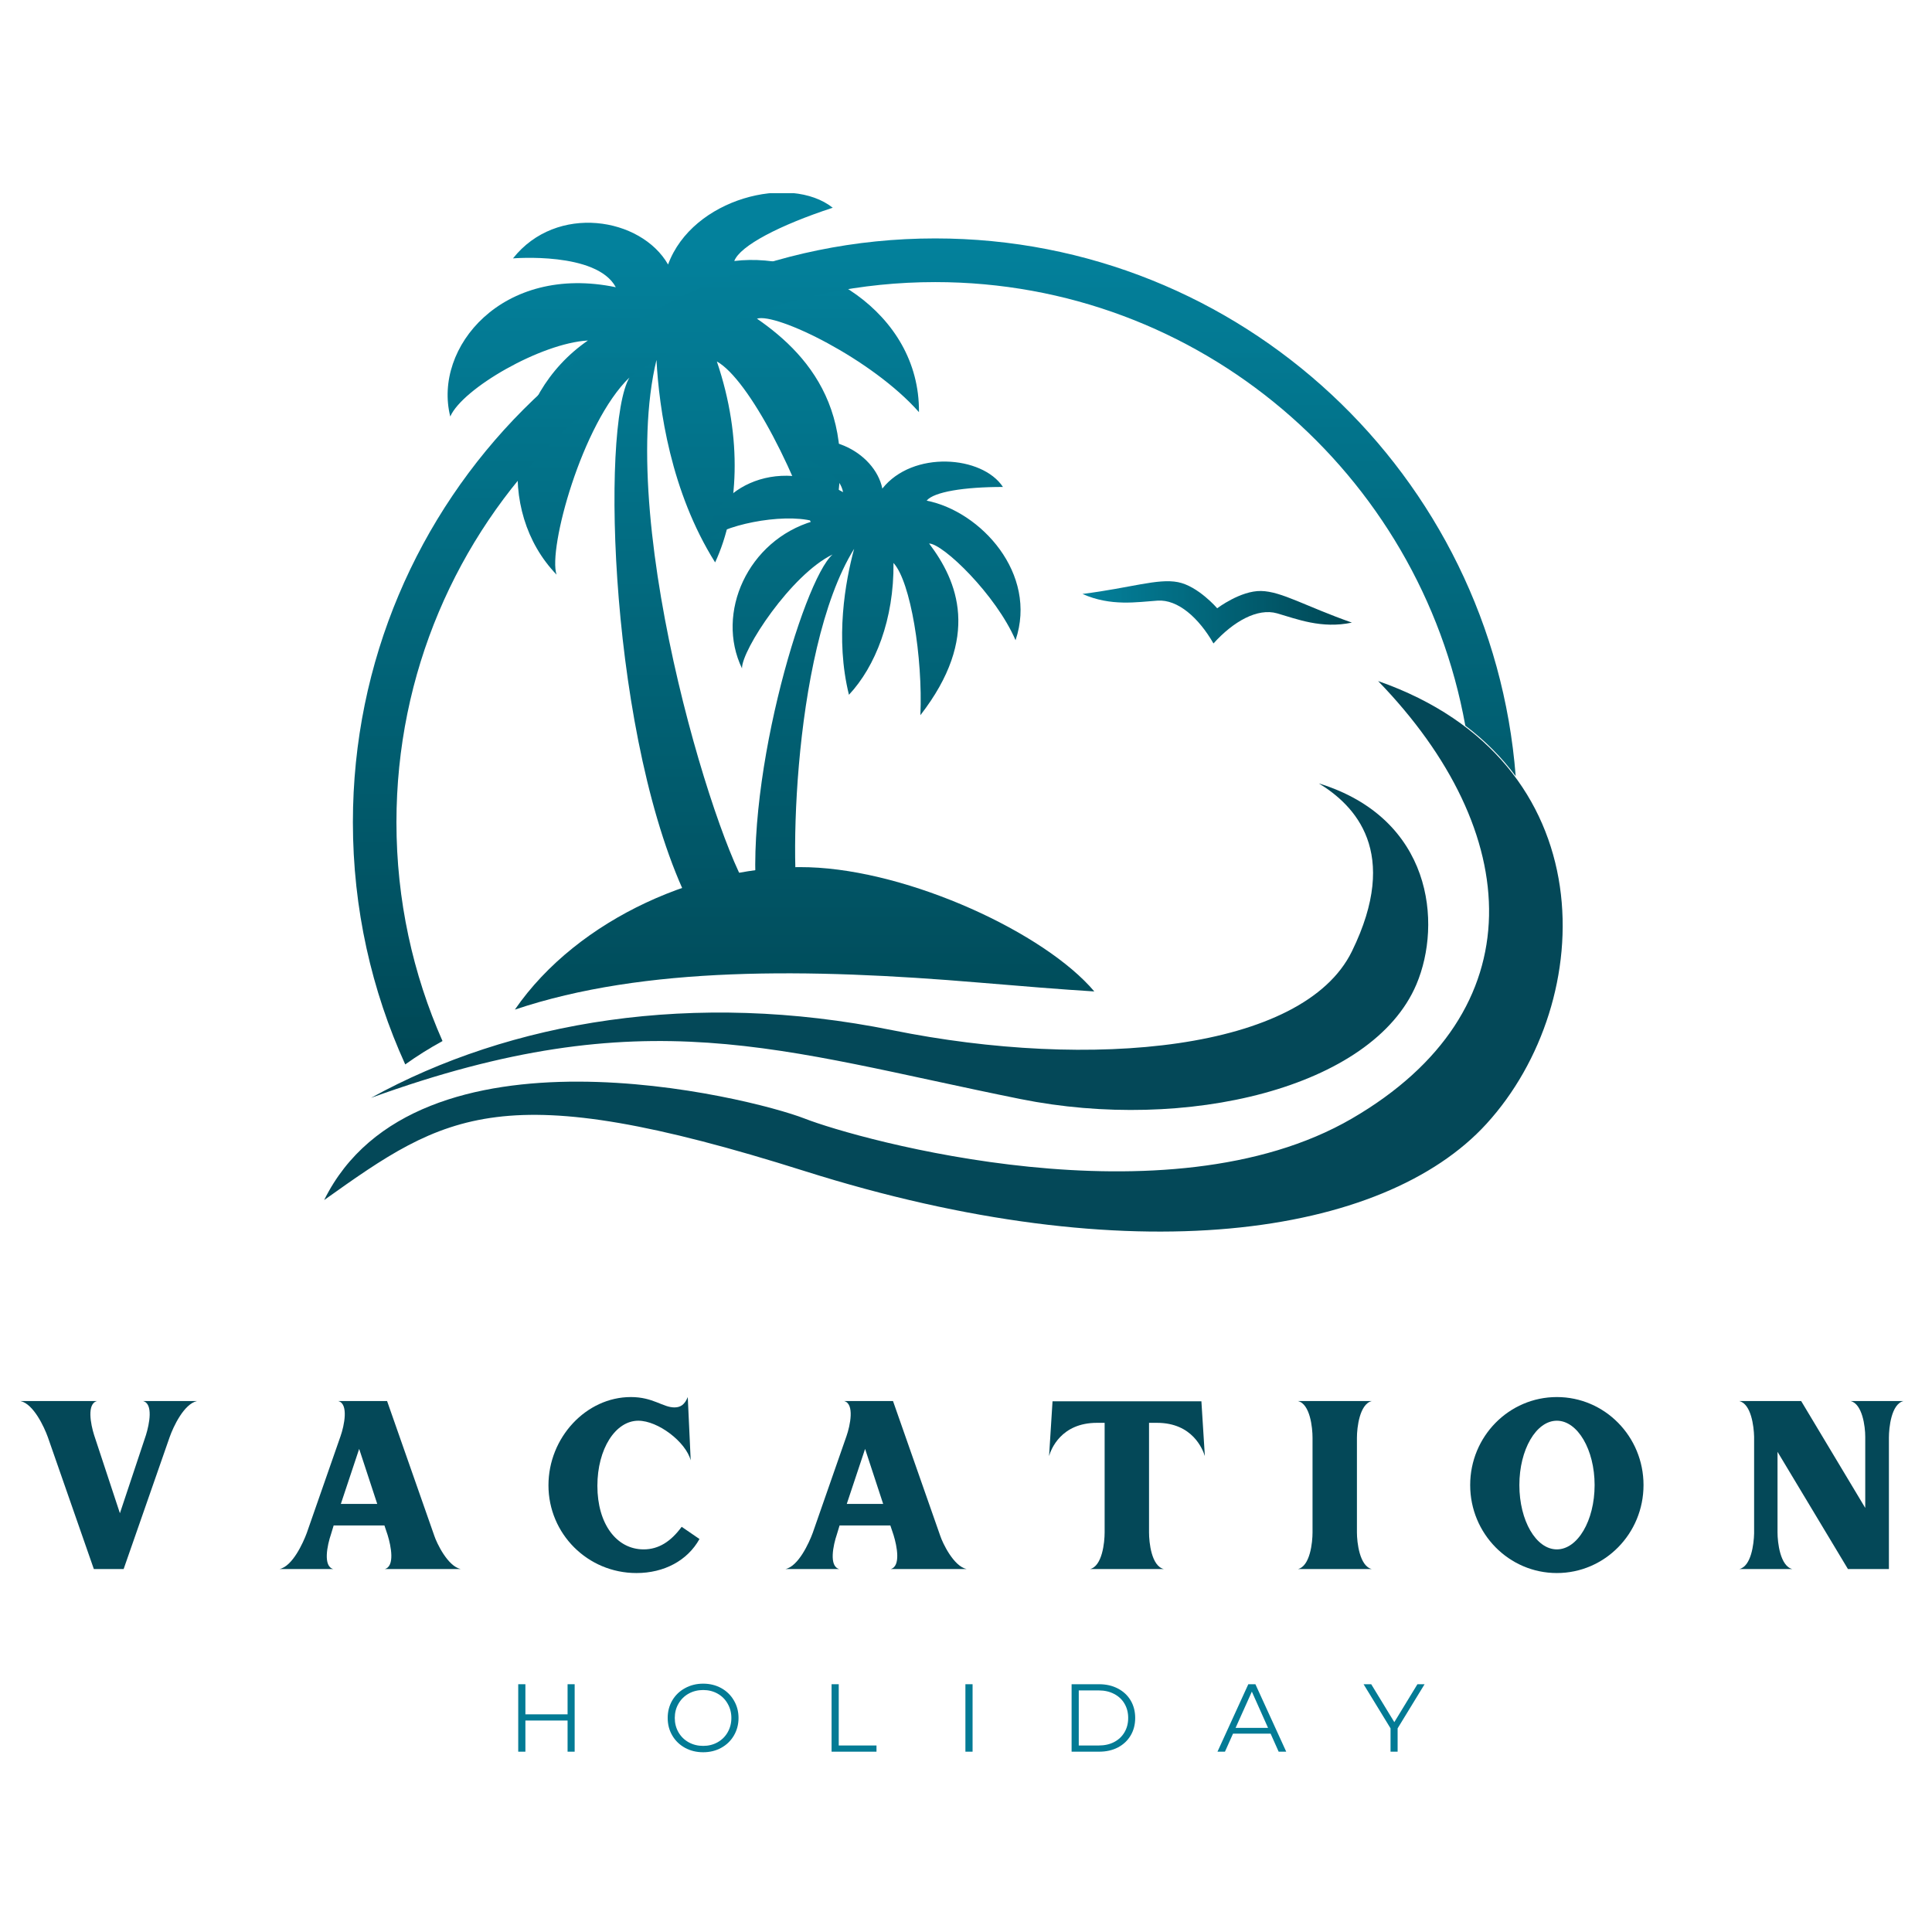 <svg xmlns="http://www.w3.org/2000/svg" xmlns:xlink="http://www.w3.org/1999/xlink" width="500" zoomAndPan="magnify" viewBox="0 0 375 375" height="500" preserveAspectRatio="xMidYMid meet" version="1.0"><defs><g/><clipPath id="b9ad372afb"><path d="M 210.109 112.793 L 262.402 112.793 L 262.402 124.895 L 210.109 124.895 Z M 210.109 112.793 " clip-rule="nonzero"/></clipPath><clipPath id="ad41355be5"><path d="M 244.773 114.711 C 240.789 114.629 236.258 118.066 236.258 118.066 C 236.258 118.066 232.547 113.75 228.633 112.992 C 224.715 112.234 219.59 114.078 210.109 115.285 C 215.629 117.75 220.742 116.844 224.68 116.582 C 228.621 116.316 232.664 119.902 235.535 124.895 C 239.387 120.617 244.09 117.965 247.887 119.051 C 251.684 120.137 256.492 122.098 262.402 120.848 C 253.391 117.676 248.762 114.793 244.773 114.711 Z M 244.773 114.711 " clip-rule="nonzero"/></clipPath><clipPath id="3b73c9bbc7"><path d="M 244.773 114.711 C 240.789 114.629 236.258 118.066 236.258 118.066 C 236.258 118.066 232.547 113.75 228.633 112.992 C 224.715 112.234 219.59 114.078 210.109 115.285 C 215.629 117.75 220.742 116.844 224.68 116.582 C 228.621 116.316 232.664 119.902 235.535 124.895 C 239.387 120.617 244.09 117.965 247.887 119.051 C 251.684 120.137 256.492 122.098 262.402 120.848 C 253.391 117.676 248.762 114.793 244.773 114.711 " clip-rule="nonzero"/></clipPath><linearGradient x1="-0" gradientTransform="matrix(52.296, 0, 0, 52.438, 210.109, 118.857)" y1="0" x2="1" gradientUnits="userSpaceOnUse" y2="0" id="06472c648a"><stop stop-opacity="1" stop-color="rgb(1.199%, 50.6%, 61.2%)" offset="0"/><stop stop-opacity="1" stop-color="rgb(1.199%, 50.409%, 61.009%)" offset="0.016"/><stop stop-opacity="1" stop-color="rgb(1.199%, 50.197%, 60.797%)" offset="0.023"/><stop stop-opacity="1" stop-color="rgb(1.199%, 49.988%, 60.582%)" offset="0.031"/><stop stop-opacity="1" stop-color="rgb(1.199%, 49.797%, 60.193%)" offset="0.039"/><stop stop-opacity="1" stop-color="rgb(1.199%, 49.6%, 59.999%)" offset="0.047"/><stop stop-opacity="1" stop-color="rgb(1.199%, 49.402%, 59.807%)" offset="0.055"/><stop stop-opacity="1" stop-color="rgb(1.199%, 49.211%, 59.607%)" offset="0.062"/><stop stop-opacity="1" stop-color="rgb(1.199%, 49.011%, 59.399%)" offset="0.066"/><stop stop-opacity="1" stop-color="rgb(1.199%, 48.999%, 59.2%)" offset="0.07"/><stop stop-opacity="1" stop-color="rgb(1.199%, 48.996%, 59.196%)" offset="0.078"/><stop stop-opacity="1" stop-color="rgb(1.199%, 48.798%, 58.998%)" offset="0.086"/><stop stop-opacity="1" stop-color="rgb(1.199%, 48.601%, 58.607%)" offset="0.094"/><stop stop-opacity="1" stop-color="rgb(1.199%, 48.41%, 58.406%)" offset="0.102"/><stop stop-opacity="1" stop-color="rgb(1.199%, 48.201%, 58.199%)" offset="0.105"/><stop stop-opacity="1" stop-color="rgb(1.199%, 48.181%, 57.999%)" offset="0.109"/><stop stop-opacity="1" stop-color="rgb(1.199%, 47.99%, 57.994%)" offset="0.117"/><stop stop-opacity="1" stop-color="rgb(1.199%, 47.8%, 57.794%)" offset="0.125"/><stop stop-opacity="1" stop-color="rgb(1.199%, 47.649%, 57.449%)" offset="0.141"/><stop stop-opacity="1" stop-color="rgb(1.199%, 47.299%, 57.098%)" offset="0.145"/><stop stop-opacity="1" stop-color="rgb(1.199%, 47.099%, 56.898%)" offset="0.148"/><stop stop-opacity="1" stop-color="rgb(1.199%, 47.093%, 56.892%)" offset="0.156"/><stop stop-opacity="1" stop-color="rgb(1.198%, 46.893%, 56.693%)" offset="0.164"/><stop stop-opacity="1" stop-color="rgb(1.001%, 46.7%, 56.499%)" offset="0.172"/><stop stop-opacity="1" stop-color="rgb(0.803%, 46.507%, 56.306%)" offset="0.18"/><stop stop-opacity="1" stop-color="rgb(0.8%, 46.307%, 55.92%)" offset="0.188"/><stop stop-opacity="1" stop-color="rgb(0.8%, 46.292%, 55.704%)" offset="0.195"/><stop stop-opacity="1" stop-color="rgb(0.8%, 46.092%, 55.492%)" offset="0.203"/><stop stop-opacity="1" stop-color="rgb(0.8%, 45.706%, 55.106%)" offset="0.219"/><stop stop-opacity="1" stop-color="rgb(0.8%, 45.505%, 54.906%)" offset="0.227"/><stop stop-opacity="1" stop-color="rgb(0.8%, 45.299%, 54.689%)" offset="0.23"/><stop stop-opacity="1" stop-color="rgb(0.8%, 45.099%, 54.48%)" offset="0.234"/><stop stop-opacity="1" stop-color="rgb(0.8%, 45.094%, 54.289%)" offset="0.242"/><stop stop-opacity="1" stop-color="rgb(0.8%, 44.894%, 54.099%)" offset="0.25"/><stop stop-opacity="1" stop-color="rgb(0.8%, 44.699%, 53.903%)" offset="0.258"/><stop stop-opacity="1" stop-color="rgb(0.8%, 44.508%, 53.703%)" offset="0.266"/><stop stop-opacity="1" stop-color="rgb(0.8%, 44.298%, 53.488%)" offset="0.27"/><stop stop-opacity="1" stop-color="rgb(0.8%, 44.278%, 53.278%)" offset="0.273"/><stop stop-opacity="1" stop-color="rgb(0.8%, 44.089%, 53.088%)" offset="0.281"/><stop stop-opacity="1" stop-color="rgb(0.8%, 43.898%, 52.898%)" offset="0.289"/><stop stop-opacity="1" stop-color="rgb(0.8%, 43.701%, 52.701%)" offset="0.297"/><stop stop-opacity="1" stop-color="rgb(0.8%, 43.315%, 52.362%)" offset="0.312"/><stop stop-opacity="1" stop-color="rgb(0.8%, 43.112%, 52.2%)" offset="0.32"/><stop stop-opacity="1" stop-color="rgb(0.8%, 43.097%, 51.988%)" offset="0.328"/><stop stop-opacity="1" stop-color="rgb(0.8%, 42.899%, 51.598%)" offset="0.336"/><stop stop-opacity="1" stop-color="rgb(0.8%, 42.7%, 51.401%)" offset="0.344"/><stop stop-opacity="1" stop-color="rgb(0.8%, 42.557%, 51.21%)" offset="0.352"/><stop stop-opacity="1" stop-color="rgb(0.8%, 42.398%, 51.001%)" offset="0.359"/><stop stop-opacity="1" stop-color="rgb(0.8%, 42.191%, 50.79%)" offset="0.375"/><stop stop-opacity="1" stop-color="rgb(0.8%, 41.805%, 50.404%)" offset="0.383"/><stop stop-opacity="1" stop-color="rgb(0.8%, 41.603%, 50.014%)" offset="0.391"/><stop stop-opacity="1" stop-color="rgb(0.8%, 41.399%, 49.797%)" offset="0.395"/><stop stop-opacity="1" stop-color="rgb(0.8%, 41.199%, 49.777%)" offset="0.398"/><stop stop-opacity="1" stop-color="rgb(0.8%, 41.193%, 49.588%)" offset="0.406"/><stop stop-opacity="1" stop-color="rgb(0.8%, 40.993%, 49.397%)" offset="0.414"/><stop stop-opacity="1" stop-color="rgb(0.8%, 40.799%, 49.202%)" offset="0.422"/><stop stop-opacity="1" stop-color="rgb(0.8%, 40.607%, 48.811%)" offset="0.43"/><stop stop-opacity="1" stop-color="rgb(0.8%, 40.407%, 48.607%)" offset="0.438"/><stop stop-opacity="1" stop-color="rgb(0.8%, 40.392%, 48.399%)" offset="0.441"/><stop stop-opacity="1" stop-color="rgb(0.8%, 40.384%, 48.199%)" offset="0.445"/><stop stop-opacity="1" stop-color="rgb(0.8%, 40.192%, 48.196%)" offset="0.453"/><stop stop-opacity="1" stop-color="rgb(0.8%, 39.999%, 47.998%)" offset="0.461"/><stop stop-opacity="1" stop-color="rgb(0.8%, 39.806%, 47.801%)" offset="0.469"/><stop stop-opacity="1" stop-color="rgb(0.8%, 39.606%, 47.658%)" offset="0.477"/><stop stop-opacity="1" stop-color="rgb(0.8%, 39.4%, 47.307%)" offset="0.48"/><stop stop-opacity="1" stop-color="rgb(0.8%, 39.2%, 47.099%)" offset="0.484"/><stop stop-opacity="1" stop-color="rgb(0.8%, 39.195%, 47.095%)" offset="0.492"/><stop stop-opacity="1" stop-color="rgb(0.8%, 38.995%, 46.895%)" offset="0.5"/><stop stop-opacity="1" stop-color="rgb(0.604%, 38.799%, 46.7%)" offset="0.508"/><stop stop-opacity="1" stop-color="rgb(0.404%, 38.608%, 46.509%)" offset="0.516"/><stop stop-opacity="1" stop-color="rgb(0.4%, 38.397%, 46.298%)" offset="0.523"/><stop stop-opacity="1" stop-color="rgb(0.4%, 38.188%, 46.083%)" offset="0.531"/><stop stop-opacity="1" stop-color="rgb(0.4%, 37.997%, 45.692%)" offset="0.539"/><stop stop-opacity="1" stop-color="rgb(0.4%, 37.802%, 45.499%)" offset="0.547"/><stop stop-opacity="1" stop-color="rgb(0.4%, 37.602%, 45.306%)" offset="0.555"/><stop stop-opacity="1" stop-color="rgb(0.4%, 37.459%, 45.107%)" offset="0.562"/><stop stop-opacity="1" stop-color="rgb(0.4%, 37.308%, 44.899%)" offset="0.566"/><stop stop-opacity="1" stop-color="rgb(0.4%, 37.299%, 44.699%)" offset="0.57"/><stop stop-opacity="1" stop-color="rgb(0.4%, 37.296%, 44.696%)" offset="0.578"/><stop stop-opacity="1" stop-color="rgb(0.4%, 37.099%, 44.498%)" offset="0.586"/><stop stop-opacity="1" stop-color="rgb(0.4%, 36.9%, 44.107%)" offset="0.594"/><stop stop-opacity="1" stop-color="rgb(0.4%, 36.71%, 43.906%)" offset="0.602"/><stop stop-opacity="1" stop-color="rgb(0.4%, 36.501%, 43.7%)" offset="0.605"/><stop stop-opacity="1" stop-color="rgb(0.4%, 36.481%, 43.5%)" offset="0.609"/><stop stop-opacity="1" stop-color="rgb(0.4%, 36.29%, 43.495%)" offset="0.617"/><stop stop-opacity="1" stop-color="rgb(0.4%, 36.099%, 43.295%)" offset="0.625"/><stop stop-opacity="1" stop-color="rgb(0.4%, 35.904%, 42.905%)" offset="0.633"/><stop stop-opacity="1" stop-color="rgb(0.4%, 35.704%, 42.703%)" offset="0.641"/><stop stop-opacity="1" stop-color="rgb(0.4%, 35.5%, 42.549%)" offset="0.645"/><stop stop-opacity="1" stop-color="rgb(0.4%, 35.3%, 42.4%)" offset="0.648"/><stop stop-opacity="1" stop-color="rgb(0.4%, 35.294%, 42.393%)" offset="0.656"/><stop stop-opacity="1" stop-color="rgb(0.4%, 35.094%, 42.194%)" offset="0.672"/><stop stop-opacity="1" stop-color="rgb(0.4%, 34.708%, 41.808%)" offset="0.68"/><stop stop-opacity="1" stop-color="rgb(0.4%, 34.506%, 41.42%)" offset="0.688"/><stop stop-opacity="1" stop-color="rgb(0.4%, 34.491%, 41.205%)" offset="0.695"/><stop stop-opacity="1" stop-color="rgb(0.4%, 34.291%, 40.991%)" offset="0.703"/><stop stop-opacity="1" stop-color="rgb(0.4%, 33.905%, 40.605%)" offset="0.719"/><stop stop-opacity="1" stop-color="rgb(0.4%, 33.705%, 40.405%)" offset="0.727"/><stop stop-opacity="1" stop-color="rgb(0.4%, 33.499%, 40.19%)" offset="0.73"/><stop stop-opacity="1" stop-color="rgb(0.4%, 33.299%, 39.981%)" offset="0.734"/><stop stop-opacity="1" stop-color="rgb(0.4%, 33.295%, 39.79%)" offset="0.742"/><stop stop-opacity="1" stop-color="rgb(0.4%, 33.095%, 39.6%)" offset="0.75"/><stop stop-opacity="1" stop-color="rgb(0.4%, 32.899%, 39.404%)" offset="0.758"/><stop stop-opacity="1" stop-color="rgb(0.4%, 32.709%, 39.204%)" offset="0.766"/><stop stop-opacity="1" stop-color="rgb(0.4%, 32.501%, 38.989%)" offset="0.77"/><stop stop-opacity="1" stop-color="rgb(0.4%, 32.483%, 38.779%)" offset="0.773"/><stop stop-opacity="1" stop-color="rgb(0.4%, 32.341%, 38.588%)" offset="0.781"/><stop stop-opacity="1" stop-color="rgb(0.4%, 32.198%, 38.397%)" offset="0.789"/><stop stop-opacity="1" stop-color="rgb(0.4%, 32.002%, 38.202%)" offset="0.797"/><stop stop-opacity="1" stop-color="rgb(0.4%, 31.616%, 37.816%)" offset="0.812"/><stop stop-opacity="1" stop-color="rgb(0.4%, 31.409%, 37.459%)" offset="0.828"/><stop stop-opacity="1" stop-color="rgb(0.4%, 31.198%, 37.099%)" offset="0.836"/><stop stop-opacity="1" stop-color="rgb(0.206%, 31.001%, 36.9%)" offset="0.844"/><stop stop-opacity="1" stop-color="rgb(0.006%, 30.811%, 36.71%)" offset="0.852"/><stop stop-opacity="1" stop-color="rgb(0%, 30.602%, 36.501%)" offset="0.859"/><stop stop-opacity="1" stop-color="rgb(0%, 30.389%, 36.29%)" offset="0.875"/><stop stop-opacity="1" stop-color="rgb(0%, 30.003%, 35.904%)" offset="0.883"/><stop stop-opacity="1" stop-color="rgb(0%, 29.803%, 35.515%)" offset="0.891"/><stop stop-opacity="1" stop-color="rgb(0%, 29.599%, 35.298%)" offset="0.895"/><stop stop-opacity="1" stop-color="rgb(0%, 29.399%, 35.278%)" offset="0.898"/><stop stop-opacity="1" stop-color="rgb(0%, 29.393%, 35.089%)" offset="0.906"/><stop stop-opacity="1" stop-color="rgb(0%, 29.193%, 34.898%)" offset="0.914"/><stop stop-opacity="1" stop-color="rgb(0%, 28.999%, 34.702%)" offset="0.922"/><stop stop-opacity="1" stop-color="rgb(0%, 28.807%, 34.311%)" offset="0.93"/><stop stop-opacity="1" stop-color="rgb(0%, 28.607%, 34.106%)" offset="0.938"/><stop stop-opacity="1" stop-color="rgb(0%, 28.592%, 33.899%)" offset="0.941"/><stop stop-opacity="1" stop-color="rgb(0%, 28.584%, 33.699%)" offset="0.945"/><stop stop-opacity="1" stop-color="rgb(0%, 28.392%, 33.696%)" offset="0.953"/><stop stop-opacity="1" stop-color="rgb(0%, 28.2%, 33.499%)" offset="0.961"/><stop stop-opacity="1" stop-color="rgb(0%, 28.006%, 33.301%)" offset="0.969"/><stop stop-opacity="1" stop-color="rgb(0%, 27.806%, 33.11%)" offset="0.977"/><stop stop-opacity="1" stop-color="rgb(0%, 27.649%, 32.71%)" offset="0.98"/><stop stop-opacity="1" stop-color="rgb(0%, 27.499%, 32.5%)" offset="0.984"/><stop stop-opacity="1" stop-color="rgb(0%, 27.495%, 32.497%)" offset="0.992"/><stop stop-opacity="1" stop-color="rgb(0%, 27.295%, 32.347%)" offset="1"/></linearGradient><clipPath id="faa6fcdaff"><path d="M 86.738 37.5 L 178.527 37.5 L 178.527 175.543 L 86.738 175.543 Z M 86.738 37.5 " clip-rule="nonzero"/></clipPath><clipPath id="bc8e419c23"><path d="M 133.898 175.543 C 118.344 144.355 116.566 82.633 122.188 73.258 C 112.93 82.199 106.336 106.617 108.027 111.535 C 96.078 99.145 98.391 76.941 114.113 66.09 C 104.984 66.602 89.766 75.414 87.398 80.844 C 84.016 67.445 97.543 51.172 119.527 55.75 C 115.805 48.797 99.57 50.152 99.57 50.152 C 108.027 39.469 124.43 42.184 129.672 51.34 C 134.406 38.453 153.367 33.766 161.633 40.32 C 151.316 43.707 143.652 47.695 142.523 50.66 C 157.902 48.758 178.543 60.324 178.371 79.996 C 169.242 69.652 150.641 60.664 146.922 61.852 C 157.742 69.312 168.902 82.199 159.602 108.309 C 155.207 92.711 145.332 73.594 139.141 70.16 C 144.215 85.082 143.367 99.324 138.805 109.16 C 130.18 95.426 127.934 79.352 127.422 69.859 C 119.363 103.219 140.496 168.422 146.074 173.762 Z M 133.898 175.543 " clip-rule="nonzero"/></clipPath><clipPath id="547a84e603"><path d="M 133.898 175.543 C 118.344 144.355 116.566 82.633 122.188 73.258 C 112.93 82.199 106.336 106.617 108.027 111.535 C 96.078 99.145 98.391 76.941 114.113 66.09 C 104.984 66.602 89.766 75.414 87.398 80.844 C 84.016 67.445 97.543 51.172 119.527 55.75 C 115.805 48.797 99.57 50.152 99.57 50.152 C 108.027 39.469 124.43 42.184 129.672 51.34 C 134.406 38.453 153.367 33.766 161.633 40.32 C 151.316 43.707 143.652 47.695 142.523 50.66 C 157.902 48.758 178.543 60.324 178.371 79.996 C 169.242 69.652 150.641 60.664 146.922 61.852 C 157.742 69.312 168.902 82.199 159.602 108.309 C 155.207 92.711 145.332 73.594 139.141 70.16 C 144.215 85.082 143.367 99.324 138.805 109.16 C 130.18 95.426 127.934 79.352 127.422 69.859 C 119.363 103.219 140.496 168.422 146.074 173.762 L 133.898 175.543 " clip-rule="nonzero"/></clipPath><linearGradient x1="-0.049" gradientTransform="matrix(0, 165.981, -165.532, 0, 132.628, 45.575)" y1="0" x2="0.783" gradientUnits="userSpaceOnUse" y2="0" id="196ee6ad72"><stop stop-opacity="1" stop-color="rgb(1.199%, 50.6%, 61.2%)" offset="0"/><stop stop-opacity="1" stop-color="rgb(1.199%, 50.6%, 61.2%)" offset="0.062"/><stop stop-opacity="1" stop-color="rgb(1.199%, 50.49%, 61.089%)" offset="0.078"/><stop stop-opacity="1" stop-color="rgb(1.199%, 50.279%, 60.878%)" offset="0.086"/><stop stop-opacity="1" stop-color="rgb(1.199%, 50.082%, 60.683%)" offset="0.094"/><stop stop-opacity="1" stop-color="rgb(1.199%, 49.797%, 60.397%)" offset="0.109"/><stop stop-opacity="1" stop-color="rgb(1.199%, 49.503%, 60.011%)" offset="0.125"/><stop stop-opacity="1" stop-color="rgb(1.199%, 49.399%, 59.714%)" offset="0.133"/><stop stop-opacity="1" stop-color="rgb(1.199%, 49.31%, 59.517%)" offset="0.141"/><stop stop-opacity="1" stop-color="rgb(1.199%, 49.031%, 59.23%)" offset="0.156"/><stop stop-opacity="1" stop-color="rgb(1.199%, 48.645%, 58.846%)" offset="0.172"/><stop stop-opacity="1" stop-color="rgb(1.199%, 48.349%, 58.55%)" offset="0.18"/><stop stop-opacity="1" stop-color="rgb(1.199%, 48.151%, 58.351%)" offset="0.188"/><stop stop-opacity="1" stop-color="rgb(1.199%, 47.926%, 58.06%)" offset="0.203"/><stop stop-opacity="1" stop-color="rgb(1.199%, 47.751%, 57.683%)" offset="0.219"/><stop stop-opacity="1" stop-color="rgb(1.199%, 47.545%, 57.344%)" offset="0.234"/><stop stop-opacity="1" stop-color="rgb(1.199%, 47.195%, 56.995%)" offset="0.25"/><stop stop-opacity="1" stop-color="rgb(1.199%, 46.901%, 56.7%)" offset="0.258"/><stop stop-opacity="1" stop-color="rgb(1.151%, 46.701%, 56.5%)" offset="0.266"/><stop stop-opacity="1" stop-color="rgb(0.951%, 46.451%, 56.212%)" offset="0.281"/><stop stop-opacity="1" stop-color="rgb(0.8%, 46.269%, 55.83%)" offset="0.297"/><stop stop-opacity="1" stop-color="rgb(0.8%, 46.136%, 55.536%)" offset="0.305"/><stop stop-opacity="1" stop-color="rgb(0.8%, 45.937%, 55.336%)" offset="0.312"/><stop stop-opacity="1" stop-color="rgb(0.8%, 45.645%, 55.045%)" offset="0.328"/><stop stop-opacity="1" stop-color="rgb(0.8%, 45.351%, 54.752%)" offset="0.336"/><stop stop-opacity="1" stop-color="rgb(0.8%, 45.151%, 54.55%)" offset="0.344"/><stop stop-opacity="1" stop-color="rgb(0.8%, 44.875%, 54.26%)" offset="0.359"/><stop stop-opacity="1" stop-color="rgb(0.8%, 44.695%, 53.88%)" offset="0.375"/><stop stop-opacity="1" stop-color="rgb(0.8%, 44.588%, 53.587%)" offset="0.383"/><stop stop-opacity="1" stop-color="rgb(0.8%, 44.385%, 53.386%)" offset="0.391"/><stop stop-opacity="1" stop-color="rgb(0.8%, 44.093%, 53.094%)" offset="0.406"/><stop stop-opacity="1" stop-color="rgb(0.8%, 43.713%, 52.713%)" offset="0.422"/><stop stop-opacity="1" stop-color="rgb(0.8%, 43.423%, 52.444%)" offset="0.43"/><stop stop-opacity="1" stop-color="rgb(0.8%, 43.221%, 52.29%)" offset="0.438"/><stop stop-opacity="1" stop-color="rgb(0.8%, 43.109%, 52.026%)" offset="0.453"/><stop stop-opacity="1" stop-color="rgb(0.8%, 43.019%, 51.738%)" offset="0.461"/><stop stop-opacity="1" stop-color="rgb(0.8%, 42.836%, 51.535%)" offset="0.469"/><stop stop-opacity="1" stop-color="rgb(0.8%, 42.587%, 51.244%)" offset="0.484"/><stop stop-opacity="1" stop-color="rgb(0.8%, 42.255%, 50.862%)" offset="0.5"/><stop stop-opacity="1" stop-color="rgb(0.8%, 41.972%, 50.572%)" offset="0.508"/><stop stop-opacity="1" stop-color="rgb(0.8%, 41.771%, 50.372%)" offset="0.516"/><stop stop-opacity="1" stop-color="rgb(0.8%, 41.634%, 50.078%)" offset="0.531"/><stop stop-opacity="1" stop-color="rgb(0.8%, 41.452%, 49.695%)" offset="0.547"/><stop stop-opacity="1" stop-color="rgb(0.8%, 41.208%, 49.408%)" offset="0.555"/><stop stop-opacity="1" stop-color="rgb(0.8%, 41.008%, 49.208%)" offset="0.562"/><stop stop-opacity="1" stop-color="rgb(0.8%, 40.714%, 48.914%)" offset="0.578"/><stop stop-opacity="1" stop-color="rgb(0.8%, 40.422%, 48.622%)" offset="0.586"/><stop stop-opacity="1" stop-color="rgb(0.8%, 40.222%, 48.422%)" offset="0.594"/><stop stop-opacity="1" stop-color="rgb(0.8%, 40.06%, 48.128%)" offset="0.609"/><stop stop-opacity="1" stop-color="rgb(0.8%, 39.876%, 47.774%)" offset="0.625"/><stop stop-opacity="1" stop-color="rgb(0.8%, 39.658%, 47.537%)" offset="0.633"/><stop stop-opacity="1" stop-color="rgb(0.8%, 39.459%, 47.359%)" offset="0.641"/><stop stop-opacity="1" stop-color="rgb(0.8%, 39.163%, 47.063%)" offset="0.656"/><stop stop-opacity="1" stop-color="rgb(0.693%, 38.777%, 46.677%)" offset="0.672"/><stop stop-opacity="1" stop-color="rgb(0.493%, 38.493%, 46.391%)" offset="0.68"/><stop stop-opacity="1" stop-color="rgb(0.4%, 38.399%, 46.194%)" offset="0.688"/><stop stop-opacity="1" stop-color="rgb(0.4%, 38.394%, 45.993%)" offset="0.695"/><stop stop-opacity="1" stop-color="rgb(0.4%, 38.297%, 45.796%)" offset="0.703"/><stop stop-opacity="1" stop-color="rgb(0.4%, 38.106%, 45.605%)" offset="0.711"/><stop stop-opacity="1" stop-color="rgb(0.4%, 37.91%, 45.41%)" offset="0.719"/><stop stop-opacity="1" stop-color="rgb(0.4%, 37.708%, 45.207%)" offset="0.727"/><stop stop-opacity="1" stop-color="rgb(0.4%, 37.534%, 45.01%)" offset="0.734"/><stop stop-opacity="1" stop-color="rgb(0.4%, 37.299%, 44.725%)" offset="0.75"/><stop stop-opacity="1" stop-color="rgb(0.4%, 37.016%, 44.341%)" offset="0.766"/><stop stop-opacity="1" stop-color="rgb(0.4%, 36.899%, 44.043%)" offset="0.773"/><stop stop-opacity="1" stop-color="rgb(0.4%, 36.824%, 43.846%)" offset="0.781"/><stop stop-opacity="1" stop-color="rgb(0.4%, 36.559%, 43.559%)" offset="0.797"/><stop stop-opacity="1" stop-color="rgb(0.4%, 36.176%, 43.175%)" offset="0.812"/><stop stop-opacity="1" stop-color="rgb(0.4%, 35.88%, 42.879%)" offset="0.82"/><stop stop-opacity="1" stop-color="rgb(0.4%, 35.681%, 42.694%)" offset="0.828"/><stop stop-opacity="1" stop-color="rgb(0.4%, 35.442%, 42.453%)" offset="0.844"/><stop stop-opacity="1" stop-color="rgb(0.4%, 35.3%, 42.194%)" offset="0.852"/><stop stop-opacity="1" stop-color="rgb(0.4%, 35.248%, 41.995%)" offset="0.859"/><stop stop-opacity="1" stop-color="rgb(0.4%, 35.007%, 41.707%)" offset="0.875"/><stop stop-opacity="1" stop-color="rgb(0.4%, 34.625%, 41.324%)" offset="0.891"/><stop stop-opacity="1" stop-color="rgb(0.4%, 34.331%, 41.031%)" offset="0.898"/><stop stop-opacity="1" stop-color="rgb(0.4%, 34.131%, 40.831%)" offset="0.906"/><stop stop-opacity="1" stop-color="rgb(0.4%, 33.85%, 40.55%)" offset="0.938"/><stop stop-opacity="1" stop-color="rgb(0.4%, 33.566%, 40.266%)" offset="0.945"/><stop stop-opacity="1" stop-color="rgb(0.4%, 33.365%, 40.065%)" offset="0.953"/><stop stop-opacity="1" stop-color="rgb(0.4%, 33.073%, 39.774%)" offset="0.969"/><stop stop-opacity="1" stop-color="rgb(0.4%, 32.782%, 39.481%)" offset="0.977"/><stop stop-opacity="1" stop-color="rgb(0.4%, 32.582%, 39.279%)" offset="0.984"/><stop stop-opacity="1" stop-color="rgb(0.4%, 32.341%, 38.988%)" offset="1"/></linearGradient><clipPath id="692e266d70"><path d="M 137.074 85.398 L 198.199 85.398 L 198.199 178.941 L 137.074 178.941 Z M 137.074 85.398 " clip-rule="nonzero"/></clipPath><clipPath id="38d6e409e0"><path d="M 147.211 177.469 C 143.715 153.57 155.879 112.574 161.605 107.625 C 153.582 111.5 143.969 126.129 144.02 129.734 C 138.832 118.988 145.148 104.879 157.84 101.156 C 151.723 99.508 139.805 102.004 137.074 105.059 C 137.742 95.512 150.16 87.738 163.637 95.527 C 162.691 90.145 151.715 87.512 151.715 87.512 C 159.586 82.32 169.793 87.668 171.262 94.832 C 177.164 87.379 190.652 88.414 194.672 94.52 C 187.152 94.512 181.25 95.469 179.863 97.176 C 190.395 99.262 201.477 111.359 197.117 124.266 C 193.344 115.473 183.043 105.52 180.34 105.496 C 185.852 112.754 190.41 123.656 178.648 138.816 C 179.125 127.598 176.758 112.871 173.426 109.27 C 173.543 120.191 169.91 129.379 164.781 134.855 C 162.074 123.945 164.066 112.887 165.785 106.527 C 153.273 126.727 153.09 174.215 155.609 178.941 Z M 147.211 177.469 " clip-rule="nonzero"/></clipPath><clipPath id="797a1ed562"><path d="M 147.211 177.469 C 143.715 153.57 155.879 112.574 161.605 107.625 C 153.582 111.5 143.969 126.129 144.02 129.734 C 138.832 118.988 145.148 104.879 157.84 101.156 C 151.723 99.508 139.805 102.004 137.074 105.059 C 137.742 95.512 150.16 87.738 163.637 95.527 C 162.691 90.145 151.715 87.512 151.715 87.512 C 159.586 82.32 169.793 87.668 171.262 94.832 C 177.164 87.379 190.652 88.414 194.672 94.52 C 187.152 94.512 181.25 95.469 179.863 97.176 C 190.395 99.262 201.477 111.359 197.117 124.266 C 193.344 115.473 183.043 105.52 180.34 105.496 C 185.852 112.754 190.41 123.656 178.648 138.816 C 179.125 127.598 176.758 112.871 173.426 109.27 C 173.543 120.191 169.91 129.379 164.781 134.855 C 162.074 123.945 164.066 112.887 165.785 106.527 C 153.273 126.727 153.09 174.215 155.609 178.941 L 147.211 177.469 " clip-rule="nonzero"/></clipPath><linearGradient x1="0.24" gradientTransform="matrix(0, 165.981, -165.532, 0, 167.582, 45.575)" y1="0" x2="0.803" gradientUnits="userSpaceOnUse" y2="0" id="02ad7ff251"><stop stop-opacity="1" stop-color="rgb(0.8%, 45.061%, 54.462%)" offset="0"/><stop stop-opacity="1" stop-color="rgb(0.8%, 44.879%, 54.272%)" offset="0.016"/><stop stop-opacity="1" stop-color="rgb(0.8%, 44.699%, 53.894%)" offset="0.031"/><stop stop-opacity="1" stop-color="rgb(0.8%, 44.601%, 53.702%)" offset="0.039"/><stop stop-opacity="1" stop-color="rgb(0.8%, 44.402%, 53.699%)" offset="0.047"/><stop stop-opacity="1" stop-color="rgb(0.8%, 44.299%, 53.511%)" offset="0.062"/><stop stop-opacity="1" stop-color="rgb(0.8%, 44.211%, 53.223%)" offset="0.07"/><stop stop-opacity="1" stop-color="rgb(0.8%, 44.022%, 53.021%)" offset="0.078"/><stop stop-opacity="1" stop-color="rgb(0.8%, 43.91%, 52.91%)" offset="0.094"/><stop stop-opacity="1" stop-color="rgb(0.8%, 43.732%, 52.731%)" offset="0.109"/><stop stop-opacity="1" stop-color="rgb(0.8%, 43.532%, 52.405%)" offset="0.125"/><stop stop-opacity="1" stop-color="rgb(0.8%, 43.341%, 52.223%)" offset="0.141"/><stop stop-opacity="1" stop-color="rgb(0.8%, 42.993%, 52.051%)" offset="0.156"/><stop stop-opacity="1" stop-color="rgb(0.8%, 42.751%, 51.807%)" offset="0.164"/><stop stop-opacity="1" stop-color="rgb(0.8%, 42.699%, 51.608%)" offset="0.172"/><stop stop-opacity="1" stop-color="rgb(0.8%, 42.595%, 51.453%)" offset="0.188"/><stop stop-opacity="1" stop-color="rgb(0.8%, 42.445%, 51.262%)" offset="0.203"/><stop stop-opacity="1" stop-color="rgb(0.8%, 42.27%, 50.932%)" offset="0.219"/><stop stop-opacity="1" stop-color="rgb(0.8%, 41.954%, 50.554%)" offset="0.25"/><stop stop-opacity="1" stop-color="rgb(0.8%, 41.684%, 50.174%)" offset="0.266"/><stop stop-opacity="1" stop-color="rgb(0.8%, 41.501%, 49.791%)" offset="0.281"/><stop stop-opacity="1" stop-color="rgb(0.8%, 41.212%, 49.413%)" offset="0.312"/><stop stop-opacity="1" stop-color="rgb(0.8%, 40.826%, 49.026%)" offset="0.328"/><stop stop-opacity="1" stop-color="rgb(0.8%, 40.515%, 48.715%)" offset="0.344"/><stop stop-opacity="1" stop-color="rgb(0.8%, 40.331%, 48.531%)" offset="0.359"/><stop stop-opacity="1" stop-color="rgb(0.8%, 40.131%, 48.268%)" offset="0.375"/><stop stop-opacity="1" stop-color="rgb(0.8%, 39.94%, 47.937%)" offset="0.391"/><stop stop-opacity="1" stop-color="rgb(0.8%, 39.74%, 47.763%)" offset="0.406"/><stop stop-opacity="1" stop-color="rgb(0.8%, 39.558%, 47.572%)" offset="0.422"/><stop stop-opacity="1" stop-color="rgb(0.8%, 39.359%, 47.258%)" offset="0.438"/><stop stop-opacity="1" stop-color="rgb(0.769%, 39.168%, 47.069%)" offset="0.453"/><stop stop-opacity="1" stop-color="rgb(0.636%, 39.037%, 46.938%)" offset="0.461"/><stop stop-opacity="1" stop-color="rgb(0.467%, 38.867%, 46.738%)" offset="0.469"/><stop stop-opacity="1" stop-color="rgb(0.4%, 38.779%, 46.469%)" offset="0.484"/><stop stop-opacity="1" stop-color="rgb(0.4%, 38.57%, 46.291%)" offset="0.5"/><stop stop-opacity="1" stop-color="rgb(0.4%, 38.28%, 46.179%)" offset="0.508"/><stop stop-opacity="1" stop-color="rgb(0.4%, 38.089%, 45.978%)" offset="0.516"/><stop stop-opacity="1" stop-color="rgb(0.4%, 37.999%, 45.689%)" offset="0.531"/><stop stop-opacity="1" stop-color="rgb(0.4%, 37.81%, 45.499%)" offset="0.547"/><stop stop-opacity="1" stop-color="rgb(0.4%, 37.61%, 45.309%)" offset="0.562"/><stop stop-opacity="1" stop-color="rgb(0.4%, 37.465%, 44.93%)" offset="0.578"/><stop stop-opacity="1" stop-color="rgb(0.4%, 37.314%, 44.719%)" offset="0.594"/><stop stop-opacity="1" stop-color="rgb(0.4%, 37.129%, 44.528%)" offset="0.609"/><stop stop-opacity="1" stop-color="rgb(0.4%, 36.929%, 44.17%)" offset="0.625"/><stop stop-opacity="1" stop-color="rgb(0.4%, 36.74%, 43.939%)" offset="0.641"/><stop stop-opacity="1" stop-color="rgb(0.4%, 36.54%, 43.748%)" offset="0.656"/><stop stop-opacity="1" stop-color="rgb(0.4%, 36.36%, 43.41%)" offset="0.672"/><stop stop-opacity="1" stop-color="rgb(0.4%, 36.124%, 43.159%)" offset="0.68"/><stop stop-opacity="1" stop-color="rgb(0.4%, 35.927%, 43.1%)" offset="0.688"/><stop stop-opacity="1" stop-color="rgb(0.4%, 35.762%, 42.969%)" offset="0.703"/><stop stop-opacity="1" stop-color="rgb(0.4%, 35.573%, 42.674%)" offset="0.719"/><stop stop-opacity="1" stop-color="rgb(0.4%, 35.263%, 42.345%)" offset="0.75"/><stop stop-opacity="1" stop-color="rgb(0.4%, 34.99%, 41.985%)" offset="0.766"/><stop stop-opacity="1" stop-color="rgb(0.4%, 34.799%, 41.693%)" offset="0.781"/><stop stop-opacity="1" stop-color="rgb(0.4%, 34.598%, 41.508%)" offset="0.797"/><stop stop-opacity="1" stop-color="rgb(0.4%, 34.415%, 41.225%)" offset="0.812"/><stop stop-opacity="1" stop-color="rgb(0.4%, 34.142%, 40.84%)" offset="0.844"/><stop stop-opacity="1" stop-color="rgb(0.4%, 33.85%, 40.55%)" offset="0.852"/><stop stop-opacity="1" stop-color="rgb(0.4%, 33.653%, 40.353%)" offset="0.859"/><stop stop-opacity="1" stop-color="rgb(0.4%, 33.427%, 40.128%)" offset="0.875"/><stop stop-opacity="1" stop-color="rgb(0.4%, 33.246%, 39.946%)" offset="0.891"/><stop stop-opacity="1" stop-color="rgb(0.4%, 33.093%, 39.793%)" offset="0.898"/><stop stop-opacity="1" stop-color="rgb(0.4%, 32.945%, 39.595%)" offset="0.906"/><stop stop-opacity="1" stop-color="rgb(0.4%, 32.858%, 39.348%)" offset="0.922"/><stop stop-opacity="1" stop-color="rgb(0.4%, 32.658%, 39.168%)" offset="0.938"/><stop stop-opacity="1" stop-color="rgb(0.4%, 32.5%, 39.037%)" offset="0.945"/><stop stop-opacity="1" stop-color="rgb(0.4%, 32.475%, 38.837%)" offset="0.953"/><stop stop-opacity="1" stop-color="rgb(0.4%, 32.326%, 38.568%)" offset="0.969"/><stop stop-opacity="1" stop-color="rgb(0.4%, 32.178%, 38.377%)" offset="0.984"/><stop stop-opacity="1" stop-color="rgb(0.4%, 31.978%, 38.177%)" offset="1"/></linearGradient><clipPath id="6fb9f86fab"><path d="M 99.934 168.234 L 212.406 168.234 L 212.406 195.965 L 99.934 195.965 Z M 99.934 168.234 " clip-rule="nonzero"/></clipPath><clipPath id="f0b49a7dfe"><path d="M 190.039 190.719 C 198.645 191.441 206.02 192.047 212.406 192.438 C 202.797 181.062 176.609 168.973 157.066 168.336 C 136.465 167.664 112.227 178.137 99.934 195.965 C 125.066 187.512 156.938 187.93 190.039 190.719 Z M 190.039 190.719 " clip-rule="nonzero"/></clipPath><clipPath id="77804e2f92"><path d="M 190.039 190.719 C 198.645 191.441 206.02 192.047 212.406 192.438 C 202.797 181.062 176.609 168.973 157.066 168.336 C 136.465 167.664 112.227 178.137 99.934 195.965 C 125.066 187.512 156.938 187.93 190.039 190.719 " clip-rule="nonzero"/></clipPath><linearGradient x1="0.739" gradientTransform="matrix(0, 165.964, -165.515, 0, 156.172, 45.576)" y1="0" x2="0.906" gradientUnits="userSpaceOnUse" y2="0" id="c6599e8eed"><stop stop-opacity="1" stop-color="rgb(0.4%, 33.299%, 39.885%)" offset="0"/><stop stop-opacity="1" stop-color="rgb(0.4%, 33.299%, 39.787%)" offset="0.031"/><stop stop-opacity="1" stop-color="rgb(0.4%, 33.246%, 39.59%)" offset="0.062"/><stop stop-opacity="1" stop-color="rgb(0.4%, 33.093%, 39.394%)" offset="0.094"/><stop stop-opacity="1" stop-color="rgb(0.4%, 32.896%, 39.247%)" offset="0.125"/><stop stop-opacity="1" stop-color="rgb(0.4%, 32.649%, 39.153%)" offset="0.188"/><stop stop-opacity="1" stop-color="rgb(0.4%, 32.5%, 39.008%)" offset="0.219"/><stop stop-opacity="1" stop-color="rgb(0.4%, 32.466%, 38.809%)" offset="0.25"/><stop stop-opacity="1" stop-color="rgb(0.4%, 32.277%, 38.516%)" offset="0.312"/><stop stop-opacity="1" stop-color="rgb(0.4%, 32.022%, 38.222%)" offset="0.344"/><stop stop-opacity="1" stop-color="rgb(0.4%, 31.86%, 38.023%)" offset="0.375"/><stop stop-opacity="1" stop-color="rgb(0.4%, 31.766%, 37.762%)" offset="0.438"/><stop stop-opacity="1" stop-color="rgb(0.4%, 31.635%, 37.599%)" offset="0.469"/><stop stop-opacity="1" stop-color="rgb(0.4%, 31.438%, 37.576%)" offset="0.5"/><stop stop-opacity="1" stop-color="rgb(0.374%, 31.169%, 37.401%)" offset="0.562"/><stop stop-opacity="1" stop-color="rgb(0.249%, 31%, 37.149%)" offset="0.594"/><stop stop-opacity="1" stop-color="rgb(0.075%, 30.975%, 36.951%)" offset="0.625"/><stop stop-opacity="1" stop-color="rgb(0%, 30.775%, 36.658%)" offset="0.688"/><stop stop-opacity="1" stop-color="rgb(0%, 30.583%, 36.281%)" offset="0.75"/><stop stop-opacity="1" stop-color="rgb(0%, 30.371%, 36.087%)" offset="0.812"/><stop stop-opacity="1" stop-color="rgb(0%, 30.077%, 35.977%)" offset="0.844"/><stop stop-opacity="1" stop-color="rgb(0%, 29.887%, 35.779%)" offset="0.875"/><stop stop-opacity="1" stop-color="rgb(0%, 29.794%, 35.484%)" offset="0.938"/><stop stop-opacity="1" stop-color="rgb(0%, 29.594%, 35.094%)" offset="1"/></linearGradient><clipPath id="f449f9cc18"><path d="M 68.496 46.277 L 294.195 46.277 L 294.195 206.602 L 68.496 206.602 Z M 68.496 46.277 " clip-rule="nonzero"/></clipPath><clipPath id="b2bd3fd774"><path d="M 181.52 46.277 C 119.098 46.277 68.496 97.02 68.496 159.609 C 68.496 176.375 72.137 192.285 78.656 206.602 C 80.961 204.953 83.375 203.445 85.891 202.066 C 80.148 189.086 76.949 174.723 76.949 159.609 C 76.949 101.699 123.766 54.754 181.52 54.754 C 232.887 54.754 275.602 91.891 284.418 140.852 C 288.164 143.672 291.461 146.949 294.195 150.652 C 289.641 92.246 240.934 46.277 181.52 46.277 Z M 181.52 46.277 " clip-rule="nonzero"/></clipPath><clipPath id="3aa3ca6990"><path d="M 181.52 46.277 C 119.098 46.277 68.496 97.02 68.496 159.609 C 68.496 176.375 72.137 192.285 78.656 206.602 C 80.961 204.953 83.375 203.445 85.891 202.066 C 80.148 189.086 76.949 174.723 76.949 159.609 C 76.949 101.699 123.766 54.754 181.52 54.754 C 232.887 54.754 275.602 91.891 284.418 140.852 C 288.164 143.672 291.461 146.949 294.195 150.652 C 289.641 92.246 240.934 46.277 181.52 46.277 " clip-rule="nonzero"/></clipPath><linearGradient x1="0.004" gradientTransform="matrix(0, 165.981, -165.532, 0, 181.344, 45.575)" y1="0" x2="0.97" gradientUnits="userSpaceOnUse" y2="0" id="d5078e0a69"><stop stop-opacity="1" stop-color="rgb(1.199%, 50.6%, 61.188%)" offset="0"/><stop stop-opacity="1" stop-color="rgb(1.199%, 50.598%, 60.992%)" offset="0.008"/><stop stop-opacity="1" stop-color="rgb(1.199%, 50.401%, 60.799%)" offset="0.016"/><stop stop-opacity="1" stop-color="rgb(1.199%, 50.186%, 60.599%)" offset="0.02"/><stop stop-opacity="1" stop-color="rgb(1.199%, 50.166%, 60.399%)" offset="0.023"/><stop stop-opacity="1" stop-color="rgb(1.199%, 49.982%, 60.387%)" offset="0.031"/><stop stop-opacity="1" stop-color="rgb(1.199%, 49.791%, 60.187%)" offset="0.039"/><stop stop-opacity="1" stop-color="rgb(1.199%, 49.591%, 59.996%)" offset="0.047"/><stop stop-opacity="1" stop-color="rgb(1.199%, 49.399%, 59.799%)" offset="0.055"/><stop stop-opacity="1" stop-color="rgb(1.199%, 49.205%, 59.409%)" offset="0.062"/><stop stop-opacity="1" stop-color="rgb(1.199%, 48.993%, 59.192%)" offset="0.07"/><stop stop-opacity="1" stop-color="rgb(1.199%, 48.785%, 58.986%)" offset="0.078"/><stop stop-opacity="1" stop-color="rgb(1.199%, 48.599%, 58.795%)" offset="0.086"/><stop stop-opacity="1" stop-color="rgb(1.199%, 48.599%, 58.595%)" offset="0.094"/><stop stop-opacity="1" stop-color="rgb(1.199%, 48.404%, 58.4%)" offset="0.102"/><stop stop-opacity="1" stop-color="rgb(1.199%, 48.189%, 58.199%)" offset="0.105"/><stop stop-opacity="1" stop-color="rgb(1.199%, 48.169%, 57.999%)" offset="0.109"/><stop stop-opacity="1" stop-color="rgb(1.199%, 47.984%, 57.988%)" offset="0.117"/><stop stop-opacity="1" stop-color="rgb(1.199%, 47.795%, 57.785%)" offset="0.125"/><stop stop-opacity="1" stop-color="rgb(1.199%, 47.644%, 57.445%)" offset="0.141"/><stop stop-opacity="1" stop-color="rgb(1.199%, 47.299%, 57.098%)" offset="0.145"/><stop stop-opacity="1" stop-color="rgb(1.199%, 47.099%, 56.898%)" offset="0.148"/><stop stop-opacity="1" stop-color="rgb(1.199%, 47.087%, 56.886%)" offset="0.156"/><stop stop-opacity="1" stop-color="rgb(1.192%, 46.887%, 56.686%)" offset="0.164"/><stop stop-opacity="1" stop-color="rgb(0.992%, 46.7%, 56.496%)" offset="0.172"/><stop stop-opacity="1" stop-color="rgb(0.8%, 46.7%, 56.299%)" offset="0.18"/><stop stop-opacity="1" stop-color="rgb(0.8%, 46.506%, 56.1%)" offset="0.188"/><stop stop-opacity="1" stop-color="rgb(0.8%, 46.292%, 55.885%)" offset="0.191"/><stop stop-opacity="1" stop-color="rgb(0.8%, 46.272%, 55.673%)" offset="0.195"/><stop stop-opacity="1" stop-color="rgb(0.8%, 46.086%, 55.486%)" offset="0.203"/><stop stop-opacity="1" stop-color="rgb(0.8%, 45.895%, 55.295%)" offset="0.211"/><stop stop-opacity="1" stop-color="rgb(0.8%, 45.697%, 55.096%)" offset="0.219"/><stop stop-opacity="1" stop-color="rgb(0.8%, 45.5%, 54.9%)" offset="0.227"/><stop stop-opacity="1" stop-color="rgb(0.8%, 45.299%, 54.7%)" offset="0.23"/><stop stop-opacity="1" stop-color="rgb(0.8%, 45.099%, 54.5%)" offset="0.234"/><stop stop-opacity="1" stop-color="rgb(0.8%, 45.088%, 54.489%)" offset="0.242"/><stop stop-opacity="1" stop-color="rgb(0.8%, 44.888%, 54.288%)" offset="0.25"/><stop stop-opacity="1" stop-color="rgb(0.8%, 44.699%, 53.903%)" offset="0.266"/><stop stop-opacity="1" stop-color="rgb(0.8%, 44.499%, 53.503%)" offset="0.27"/><stop stop-opacity="1" stop-color="rgb(0.8%, 44.299%, 53.299%)" offset="0.273"/><stop stop-opacity="1" stop-color="rgb(0.8%, 44.287%, 53.287%)" offset="0.281"/><stop stop-opacity="1" stop-color="rgb(0.8%, 44.086%, 53.085%)" offset="0.297"/><stop stop-opacity="1" stop-color="rgb(0.8%, 43.7%, 52.699%)" offset="0.305"/><stop stop-opacity="1" stop-color="rgb(0.8%, 43.501%, 52.501%)" offset="0.312"/><stop stop-opacity="1" stop-color="rgb(0.8%, 43.3%, 52.348%)" offset="0.316"/><stop stop-opacity="1" stop-color="rgb(0.8%, 43.1%, 52.199%)" offset="0.32"/><stop stop-opacity="1" stop-color="rgb(0.8%, 43.1%, 52.19%)" offset="0.328"/><stop stop-opacity="1" stop-color="rgb(0.8%, 43.095%, 51.987%)" offset="0.336"/><stop stop-opacity="1" stop-color="rgb(0.8%, 42.897%, 51.596%)" offset="0.344"/><stop stop-opacity="1" stop-color="rgb(0.8%, 42.7%, 51.399%)" offset="0.352"/><stop stop-opacity="1" stop-color="rgb(0.8%, 42.549%, 51.199%)" offset="0.355"/><stop stop-opacity="1" stop-color="rgb(0.8%, 42.4%, 50.999%)" offset="0.359"/><stop stop-opacity="1" stop-color="rgb(0.8%, 42.389%, 50.989%)" offset="0.367"/><stop stop-opacity="1" stop-color="rgb(0.8%, 42.189%, 50.789%)" offset="0.375"/><stop stop-opacity="1" stop-color="rgb(0.8%, 41.998%, 50.598%)" offset="0.383"/><stop stop-opacity="1" stop-color="rgb(0.8%, 41.803%, 50.403%)" offset="0.391"/><stop stop-opacity="1" stop-color="rgb(0.8%, 41.588%, 50.003%)" offset="0.395"/><stop stop-opacity="1" stop-color="rgb(0.8%, 41.568%, 49.799%)" offset="0.398"/><stop stop-opacity="1" stop-color="rgb(0.8%, 41.383%, 49.788%)" offset="0.406"/><stop stop-opacity="1" stop-color="rgb(0.8%, 41.197%, 49.586%)" offset="0.422"/><stop stop-opacity="1" stop-color="rgb(0.8%, 41%, 49.2%)" offset="0.43"/><stop stop-opacity="1" stop-color="rgb(0.8%, 40.802%, 49.002%)" offset="0.438"/><stop stop-opacity="1" stop-color="rgb(0.8%, 40.599%, 48.799%)" offset="0.441"/><stop stop-opacity="1" stop-color="rgb(0.8%, 40.399%, 48.599%)" offset="0.445"/><stop stop-opacity="1" stop-color="rgb(0.8%, 40.39%, 48.59%)" offset="0.453"/><stop stop-opacity="1" stop-color="rgb(0.8%, 40.19%, 48.387%)" offset="0.461"/><stop stop-opacity="1" stop-color="rgb(0.8%, 39.999%, 47.997%)" offset="0.469"/><stop stop-opacity="1" stop-color="rgb(0.8%, 39.806%, 47.8%)" offset="0.477"/><stop stop-opacity="1" stop-color="rgb(0.8%, 39.59%, 47.649%)" offset="0.484"/><stop stop-opacity="1" stop-color="rgb(0.8%, 39.384%, 47.49%)" offset="0.492"/><stop stop-opacity="1" stop-color="rgb(0.8%, 39.2%, 47.29%)" offset="0.5"/><stop stop-opacity="1" stop-color="rgb(0.8%, 39.198%, 47.099%)" offset="0.508"/><stop stop-opacity="1" stop-color="rgb(0.8%, 39.003%, 46.904%)" offset="0.516"/><stop stop-opacity="1" stop-color="rgb(0.6%, 38.788%, 46.687%)" offset="0.52"/><stop stop-opacity="1" stop-color="rgb(0.4%, 38.768%, 46.667%)" offset="0.523"/><stop stop-opacity="1" stop-color="rgb(0.4%, 38.583%, 46.472%)" offset="0.531"/><stop stop-opacity="1" stop-color="rgb(0.4%, 38.393%, 46.088%)" offset="0.539"/><stop stop-opacity="1" stop-color="rgb(0.4%, 38.193%, 45.897%)" offset="0.547"/><stop stop-opacity="1" stop-color="rgb(0.4%, 37.999%, 45.7%)" offset="0.555"/><stop stop-opacity="1" stop-color="rgb(0.4%, 37.807%, 45.502%)" offset="0.562"/><stop stop-opacity="1" stop-color="rgb(0.4%, 37.598%, 45.299%)" offset="0.566"/><stop stop-opacity="1" stop-color="rgb(0.4%, 37.581%, 45.099%)" offset="0.57"/><stop stop-opacity="1" stop-color="rgb(0.4%, 37.439%, 45.091%)" offset="0.578"/><stop stop-opacity="1" stop-color="rgb(0.4%, 37.299%, 44.891%)" offset="0.594"/><stop stop-opacity="1" stop-color="rgb(0.4%, 37.105%, 44.505%)" offset="0.602"/><stop stop-opacity="1" stop-color="rgb(0.4%, 36.891%, 44.106%)" offset="0.605"/><stop stop-opacity="1" stop-color="rgb(0.4%, 36.871%, 43.9%)" offset="0.609"/><stop stop-opacity="1" stop-color="rgb(0.4%, 36.685%, 43.89%)" offset="0.617"/><stop stop-opacity="1" stop-color="rgb(0.4%, 36.494%, 43.69%)" offset="0.625"/><stop stop-opacity="1" stop-color="rgb(0.4%, 36.295%, 43.304%)" offset="0.641"/><stop stop-opacity="1" stop-color="rgb(0.4%, 35.899%, 43.088%)" offset="0.645"/><stop stop-opacity="1" stop-color="rgb(0.4%, 35.699%, 43.068%)" offset="0.648"/><stop stop-opacity="1" stop-color="rgb(0.4%, 35.689%, 42.876%)" offset="0.656"/><stop stop-opacity="1" stop-color="rgb(0.4%, 35.489%, 42.54%)" offset="0.672"/><stop stop-opacity="1" stop-color="rgb(0.4%, 35.3%, 42.201%)" offset="0.68"/><stop stop-opacity="1" stop-color="rgb(0.4%, 35.107%, 42.003%)" offset="0.688"/><stop stop-opacity="1" stop-color="rgb(0.4%, 34.894%, 41.798%)" offset="0.691"/><stop stop-opacity="1" stop-color="rgb(0.4%, 34.874%, 41.599%)" offset="0.695"/><stop stop-opacity="1" stop-color="rgb(0.4%, 34.686%, 41.591%)" offset="0.703"/><stop stop-opacity="1" stop-color="rgb(0.4%, 34.496%, 41.391%)" offset="0.711"/><stop stop-opacity="1" stop-color="rgb(0.4%, 34.299%, 41.199%)" offset="0.719"/><stop stop-opacity="1" stop-color="rgb(0.4%, 34.1%, 41.005%)" offset="0.727"/><stop stop-opacity="1" stop-color="rgb(0.4%, 33.899%, 40.605%)" offset="0.73"/><stop stop-opacity="1" stop-color="rgb(0.4%, 33.699%, 40.399%)" offset="0.734"/><stop stop-opacity="1" stop-color="rgb(0.4%, 33.699%, 40.39%)" offset="0.742"/><stop stop-opacity="1" stop-color="rgb(0.4%, 33.694%, 40.19%)" offset="0.75"/><stop stop-opacity="1" stop-color="rgb(0.4%, 33.495%, 39.804%)" offset="0.766"/><stop stop-opacity="1" stop-color="rgb(0.4%, 33.099%, 39.589%)" offset="0.77"/><stop stop-opacity="1" stop-color="rgb(0.4%, 32.899%, 39.569%)" offset="0.773"/><stop stop-opacity="1" stop-color="rgb(0.4%, 32.889%, 39.384%)" offset="0.781"/><stop stop-opacity="1" stop-color="rgb(0.4%, 32.689%, 39.194%)" offset="0.789"/><stop stop-opacity="1" stop-color="rgb(0.4%, 32.498%, 38.992%)" offset="0.797"/><stop stop-opacity="1" stop-color="rgb(0.4%, 32.352%, 38.602%)" offset="0.805"/><stop stop-opacity="1" stop-color="rgb(0.4%, 32.202%, 38.402%)" offset="0.812"/><stop stop-opacity="1" stop-color="rgb(0.4%, 31.999%, 38.199%)" offset="0.816"/><stop stop-opacity="1" stop-color="rgb(0.4%, 31.799%, 37.999%)" offset="0.82"/><stop stop-opacity="1" stop-color="rgb(0.4%, 31.799%, 37.991%)" offset="0.828"/><stop stop-opacity="1" stop-color="rgb(0.4%, 31.796%, 37.791%)" offset="0.836"/><stop stop-opacity="1" stop-color="rgb(0.4%, 31.598%, 37.599%)" offset="0.844"/><stop stop-opacity="1" stop-color="rgb(0.4%, 31.401%, 37.454%)" offset="0.852"/><stop stop-opacity="1" stop-color="rgb(0.386%, 31.2%, 37.291%)" offset="0.855"/><stop stop-opacity="1" stop-color="rgb(0.372%, 31%, 37.273%)" offset="0.859"/><stop stop-opacity="1" stop-color="rgb(0.186%, 30.991%, 37.077%)" offset="0.867"/><stop stop-opacity="1" stop-color="rgb(0%, 30.791%, 36.69%)" offset="0.875"/><stop stop-opacity="1" stop-color="rgb(0%, 30.405%, 36.304%)" offset="0.891"/><stop stop-opacity="1" stop-color="rgb(0%, 30.19%, 36.089%)" offset="0.898"/><stop stop-opacity="1" stop-color="rgb(0%, 29.984%, 35.884%)" offset="0.906"/><stop stop-opacity="1" stop-color="rgb(0%, 29.799%, 35.693%)" offset="0.914"/><stop stop-opacity="1" stop-color="rgb(0%, 29.797%, 35.493%)" offset="0.922"/><stop stop-opacity="1" stop-color="rgb(0%, 29.602%, 35.3%)" offset="0.93"/><stop stop-opacity="1" stop-color="rgb(0%, 29.402%, 35.107%)" offset="0.938"/><stop stop-opacity="1" stop-color="rgb(0%, 29.199%, 34.708%)" offset="0.941"/><stop stop-opacity="1" stop-color="rgb(0%, 28.999%, 34.499%)" offset="0.945"/><stop stop-opacity="1" stop-color="rgb(0%, 28.992%, 34.491%)" offset="0.953"/><stop stop-opacity="1" stop-color="rgb(0%, 28.792%, 34.291%)" offset="0.969"/><stop stop-opacity="1" stop-color="rgb(0%, 28.406%, 33.905%)" offset="0.977"/><stop stop-opacity="1" stop-color="rgb(0%, 28.192%, 33.693%)" offset="0.984"/><stop stop-opacity="1" stop-color="rgb(0%, 27.986%, 33.478%)" offset="0.992"/><stop stop-opacity="1" stop-color="rgb(0%, 27.8%, 33.09%)" offset="1"/></linearGradient><clipPath id="55fbc2875a"><path d="M 62.867 132 L 304 132 L 304 240 L 62.867 240 Z M 62.867 132 " clip-rule="nonzero"/></clipPath></defs><g fill="#044858" fill-opacity="1"><g transform="translate(3.716, 304.554)"><g><path d="M 14.5 0 L 20.281 0 L 29.207 -25.594 C 29.93 -27.66 31.992 -32.047 34.523 -32.613 L 24.047 -32.613 C 26.059 -32.098 25.285 -28.176 24.613 -26.008 L 19.559 -10.836 L 14.551 -26.008 C 13.883 -28.125 13.105 -32.098 15.121 -32.613 L 0.258 -32.613 C 2.785 -32.047 4.852 -27.605 5.574 -25.594 Z M 14.5 0 "/></g></g></g><g fill="#044858" fill-opacity="1"><g transform="translate(53.977, 304.554)"><g><path d="M 10.734 0 C 8.668 -0.516 9.547 -4.645 10.27 -6.762 L 10.785 -8.461 L 20.641 -8.461 L 21.262 -6.605 C 21.93 -4.438 22.703 -0.516 20.691 0 L 35.449 0 C 32.871 -0.566 30.754 -5.16 30.344 -6.398 L 21.156 -32.613 L 11.664 -32.613 C 13.727 -32.098 12.848 -27.863 12.125 -25.801 L 5.574 -7.02 C 4.852 -5.059 2.785 -0.516 0.258 0 Z M 19.246 -12.641 L 12.18 -12.641 L 15.738 -23.324 Z M 19.246 -12.641 "/></g></g></g><g fill="#044858" fill-opacity="1"><g transform="translate(105.167, 304.554)"><g><path d="M 18.371 0.773 C 23.738 0.773 28.277 -1.652 30.602 -5.832 L 27.145 -8.203 C 25.027 -5.316 22.652 -3.82 19.762 -3.82 C 14.5 -3.82 10.785 -8.773 10.785 -16.152 C 10.785 -23.324 14.293 -28.793 18.73 -28.793 C 22.551 -28.793 27.918 -24.719 28.898 -21.105 L 28.328 -33.387 C 27.762 -31.992 26.988 -31.375 25.75 -31.375 C 23.48 -31.375 21.621 -33.387 17.285 -33.387 C 8.617 -33.387 1.289 -25.543 1.289 -16.254 C 1.289 -6.863 8.875 0.773 18.371 0.773 Z M 18.371 0.773 "/></g></g></g><g fill="#044858" fill-opacity="1"><g transform="translate(152.176, 304.554)"><g><path d="M 10.734 0 C 8.668 -0.516 9.547 -4.645 10.27 -6.762 L 10.785 -8.461 L 20.641 -8.461 L 21.262 -6.605 C 21.93 -4.438 22.703 -0.516 20.691 0 L 35.449 0 C 32.871 -0.566 30.754 -5.16 30.344 -6.398 L 21.156 -32.613 L 11.664 -32.613 C 13.727 -32.098 12.848 -27.863 12.125 -25.801 L 5.574 -7.02 C 4.852 -5.059 2.785 -0.516 0.258 0 Z M 19.246 -12.641 L 12.18 -12.641 L 15.738 -23.324 Z M 19.246 -12.641 "/></g></g></g><g fill="#044858" fill-opacity="1"><g transform="translate(203.366, 304.554)"><g><path d="M 0.258 -21.93 C 0.621 -23.223 2.582 -28.383 9.547 -28.383 L 11.043 -28.383 L 11.043 -7.121 C 11.043 -5.16 10.578 -0.566 8.203 0 L 22.551 0 C 20.125 -0.566 19.66 -5.16 19.66 -7.121 L 19.66 -28.383 L 21.207 -28.383 C 28.125 -28.383 30.086 -23.223 30.496 -21.93 L 29.824 -32.562 L 0.93 -32.562 Z M 0.258 -21.93 "/></g></g></g><g fill="#044858" fill-opacity="1"><g transform="translate(249.602, 304.554)"><g><path d="M 13.777 -25.492 C 13.777 -27.453 14.293 -32.047 16.668 -32.613 L 2.32 -32.613 C 4.695 -32.047 5.16 -27.453 5.16 -25.492 L 5.16 -7.121 C 5.16 -5.16 4.695 -0.566 2.32 0 L 16.668 0 C 14.293 -0.566 13.777 -5.16 13.777 -7.121 Z M 13.777 -25.492 "/></g></g></g><g fill="#044858" fill-opacity="1"><g transform="translate(284.072, 304.554)"><g><path d="M 18.113 0.773 C 27.402 0.773 34.934 -6.863 34.934 -16.305 C 34.934 -25.75 27.402 -33.387 18.113 -33.387 C 8.824 -33.387 1.289 -25.75 1.289 -16.305 C 1.289 -6.863 8.824 0.773 18.113 0.773 Z M 18.113 -28.793 C 22.137 -28.793 25.441 -23.168 25.441 -16.305 C 25.441 -9.391 22.137 -3.82 18.113 -3.82 C 14.086 -3.82 10.836 -9.391 10.836 -16.305 C 10.836 -23.168 14.086 -28.793 18.113 -28.793 Z M 18.113 -28.793 "/></g></g></g><g fill="#044858" fill-opacity="1"><g transform="translate(335.777, 304.554)"><g><path d="M 12.125 0 C 9.754 -0.566 9.238 -5.16 9.238 -7.121 L 9.238 -22.758 L 22.91 0 L 30.859 0 L 30.859 -25.492 C 30.859 -27.453 31.324 -32.047 33.695 -32.613 L 23.426 -32.613 C 25.699 -32.047 26.266 -27.711 26.266 -25.699 L 26.266 -11.867 L 13.828 -32.613 L 1.805 -32.613 C 4.129 -32.047 4.645 -27.711 4.695 -25.699 L 4.695 -6.914 C 4.645 -4.852 4.129 -0.516 1.805 0 Z M 12.125 0 "/></g></g></g><g fill="#037b95" fill-opacity="1"><g transform="translate(98.463, 340.001)"><g><path d="M 13.078 -13.094 L 13.078 0 L 11.703 0 L 11.703 -6.047 L 3.516 -6.047 L 3.516 0 L 2.125 0 L 2.125 -13.094 L 3.516 -13.094 L 3.516 -7.25 L 11.703 -7.25 L 11.703 -13.094 Z M 13.078 -13.094 "/></g></g></g><g fill="#037b95" fill-opacity="1"><g transform="translate(128.63, 340.001)"><g><path d="M 7.859 0.109 C 6.555 0.109 5.379 -0.176 4.328 -0.75 C 3.273 -1.332 2.453 -2.129 1.859 -3.141 C 1.266 -4.148 0.969 -5.285 0.969 -6.547 C 0.969 -7.805 1.266 -8.941 1.859 -9.953 C 2.453 -10.961 3.273 -11.754 4.328 -12.328 C 5.379 -12.91 6.555 -13.203 7.859 -13.203 C 9.148 -13.203 10.316 -12.914 11.359 -12.344 C 12.398 -11.77 13.219 -10.973 13.812 -9.953 C 14.414 -8.941 14.719 -7.805 14.719 -6.547 C 14.719 -5.285 14.414 -4.145 13.812 -3.125 C 13.219 -2.113 12.398 -1.32 11.359 -0.75 C 10.316 -0.176 9.148 0.109 7.859 0.109 Z M 7.859 -1.125 C 8.891 -1.125 9.82 -1.359 10.656 -1.828 C 11.488 -2.297 12.141 -2.941 12.609 -3.766 C 13.086 -4.598 13.328 -5.523 13.328 -6.547 C 13.328 -7.566 13.086 -8.488 12.609 -9.312 C 12.141 -10.145 11.488 -10.797 10.656 -11.266 C 9.82 -11.734 8.891 -11.969 7.859 -11.969 C 6.816 -11.969 5.875 -11.734 5.031 -11.266 C 4.195 -10.797 3.539 -10.145 3.062 -9.312 C 2.582 -8.488 2.344 -7.566 2.344 -6.547 C 2.344 -5.523 2.582 -4.598 3.062 -3.766 C 3.539 -2.941 4.195 -2.297 5.031 -1.828 C 5.875 -1.359 6.816 -1.125 7.859 -1.125 Z M 7.859 -1.125 "/></g></g></g><g fill="#037b95" fill-opacity="1"><g transform="translate(159.283, 340.001)"><g><path d="M 2.125 -13.094 L 3.516 -13.094 L 3.516 -1.203 L 10.844 -1.203 L 10.844 0 L 2.125 0 Z M 2.125 -13.094 "/></g></g></g><g fill="#037b95" fill-opacity="1"><g transform="translate(185.261, 340.001)"><g><path d="M 2.125 -13.094 L 3.516 -13.094 L 3.516 0 L 2.125 0 Z M 2.125 -13.094 "/></g></g></g><g fill="#037b95" fill-opacity="1"><g transform="translate(205.871, 340.001)"><g><path d="M 2.125 -13.094 L 7.469 -13.094 C 8.844 -13.094 10.062 -12.812 11.125 -12.25 C 12.188 -11.695 13.008 -10.926 13.594 -9.938 C 14.176 -8.945 14.469 -7.816 14.469 -6.547 C 14.469 -5.273 14.176 -4.145 13.594 -3.156 C 13.008 -2.164 12.188 -1.391 11.125 -0.828 C 10.062 -0.273 8.844 0 7.469 0 L 2.125 0 Z M 7.391 -1.203 C 8.535 -1.203 9.535 -1.426 10.391 -1.875 C 11.254 -2.332 11.922 -2.961 12.391 -3.766 C 12.867 -4.566 13.109 -5.492 13.109 -6.547 C 13.109 -7.598 12.867 -8.523 12.391 -9.328 C 11.922 -10.129 11.254 -10.754 10.391 -11.203 C 9.535 -11.66 8.535 -11.891 7.391 -11.891 L 3.516 -11.891 L 3.516 -1.203 Z M 7.391 -1.203 "/></g></g></g><g fill="#037b95" fill-opacity="1"><g transform="translate(236.281, 340.001)"><g><path d="M 10.344 -3.5 L 3.047 -3.5 L 1.484 0 L 0.031 0 L 6.016 -13.094 L 7.391 -13.094 L 13.375 0 L 11.906 0 Z M 9.844 -4.625 L 6.703 -11.656 L 3.547 -4.625 Z M 9.844 -4.625 "/></g></g></g><g fill="#037b95" fill-opacity="1"><g transform="translate(264.653, 340.001)"><g><path d="M 6.625 -4.531 L 6.625 0 L 5.25 0 L 5.25 -4.531 L 0.016 -13.094 L 1.5 -13.094 L 5.984 -5.734 L 10.469 -13.094 L 11.859 -13.094 Z M 6.625 -4.531 "/></g></g></g><g clip-path="url(#b9ad372afb)"><g clip-path="url(#ad41355be5)"><g clip-path="url(#3b73c9bbc7)"><path fill="url(#06472c648a)" d="M 210.109 112.793 L 210.109 124.895 L 262.402 124.895 L 262.402 112.793 Z M 210.109 112.793 " fill-rule="nonzero"/></g></g></g><path fill="#044858" d="M 72.008 213.098 C 99.066 198.176 134.637 192.156 173.191 199.957 C 211.746 207.758 252.934 203.992 262.402 184.66 C 271.875 165.332 262.922 156.297 255.992 152.059 C 277.973 158.84 279.957 179.168 274.93 191.055 C 266.383 211.262 230.113 219.773 198.09 213.328 C 150.98 203.84 125.426 193.727 72.008 213.098 " fill-opacity="1" fill-rule="nonzero"/><g clip-path="url(#faa6fcdaff)"><g clip-path="url(#bc8e419c23)"><g clip-path="url(#547a84e603)"><path fill="url(#196ee6ad72)" d="M 178.527 37.5 L 86.738 37.5 L 86.738 175.543 L 178.527 175.543 Z M 178.527 37.5 " fill-rule="nonzero"/></g></g></g><g clip-path="url(#692e266d70)"><g clip-path="url(#38d6e409e0)"><g clip-path="url(#797a1ed562)"><path fill="url(#02ad7ff251)" d="M 198.199 85.398 L 137.074 85.398 L 137.074 178.941 L 198.199 178.941 Z M 198.199 85.398 " fill-rule="nonzero"/></g></g></g><g clip-path="url(#6fb9f86fab)"><g clip-path="url(#f0b49a7dfe)"><g clip-path="url(#77804e2f92)"><path fill="url(#c6599e8eed)" d="M 212.406 168.234 L 99.934 168.234 L 99.934 195.965 L 212.406 195.965 Z M 212.406 168.234 " fill-rule="nonzero"/></g></g></g><g clip-path="url(#f449f9cc18)"><g clip-path="url(#b2bd3fd774)"><g clip-path="url(#3aa3ca6990)"><path fill="url(#d5078e0a69)" d="M 294.195 46.277 L 68.496 46.277 L 68.496 206.602 L 294.195 206.602 Z M 294.195 46.277 " fill-rule="nonzero"/></g></g></g><g clip-path="url(#55fbc2875a)"><path fill="#044858" d="M 62.918 232.93 C 86.582 216.078 97.387 208.715 156.172 227.301 C 219.652 247.375 268.555 240.023 288.535 218.121 C 310.23 194.336 311.812 147.68 267.488 132.191 C 295.793 161.402 298.297 196.242 262.402 217.109 C 226.512 237.973 166.637 221.195 156.172 217.109 C 145.707 213.023 80.754 196.82 62.918 232.93 " fill-opacity="1" fill-rule="nonzero"/></g></svg>